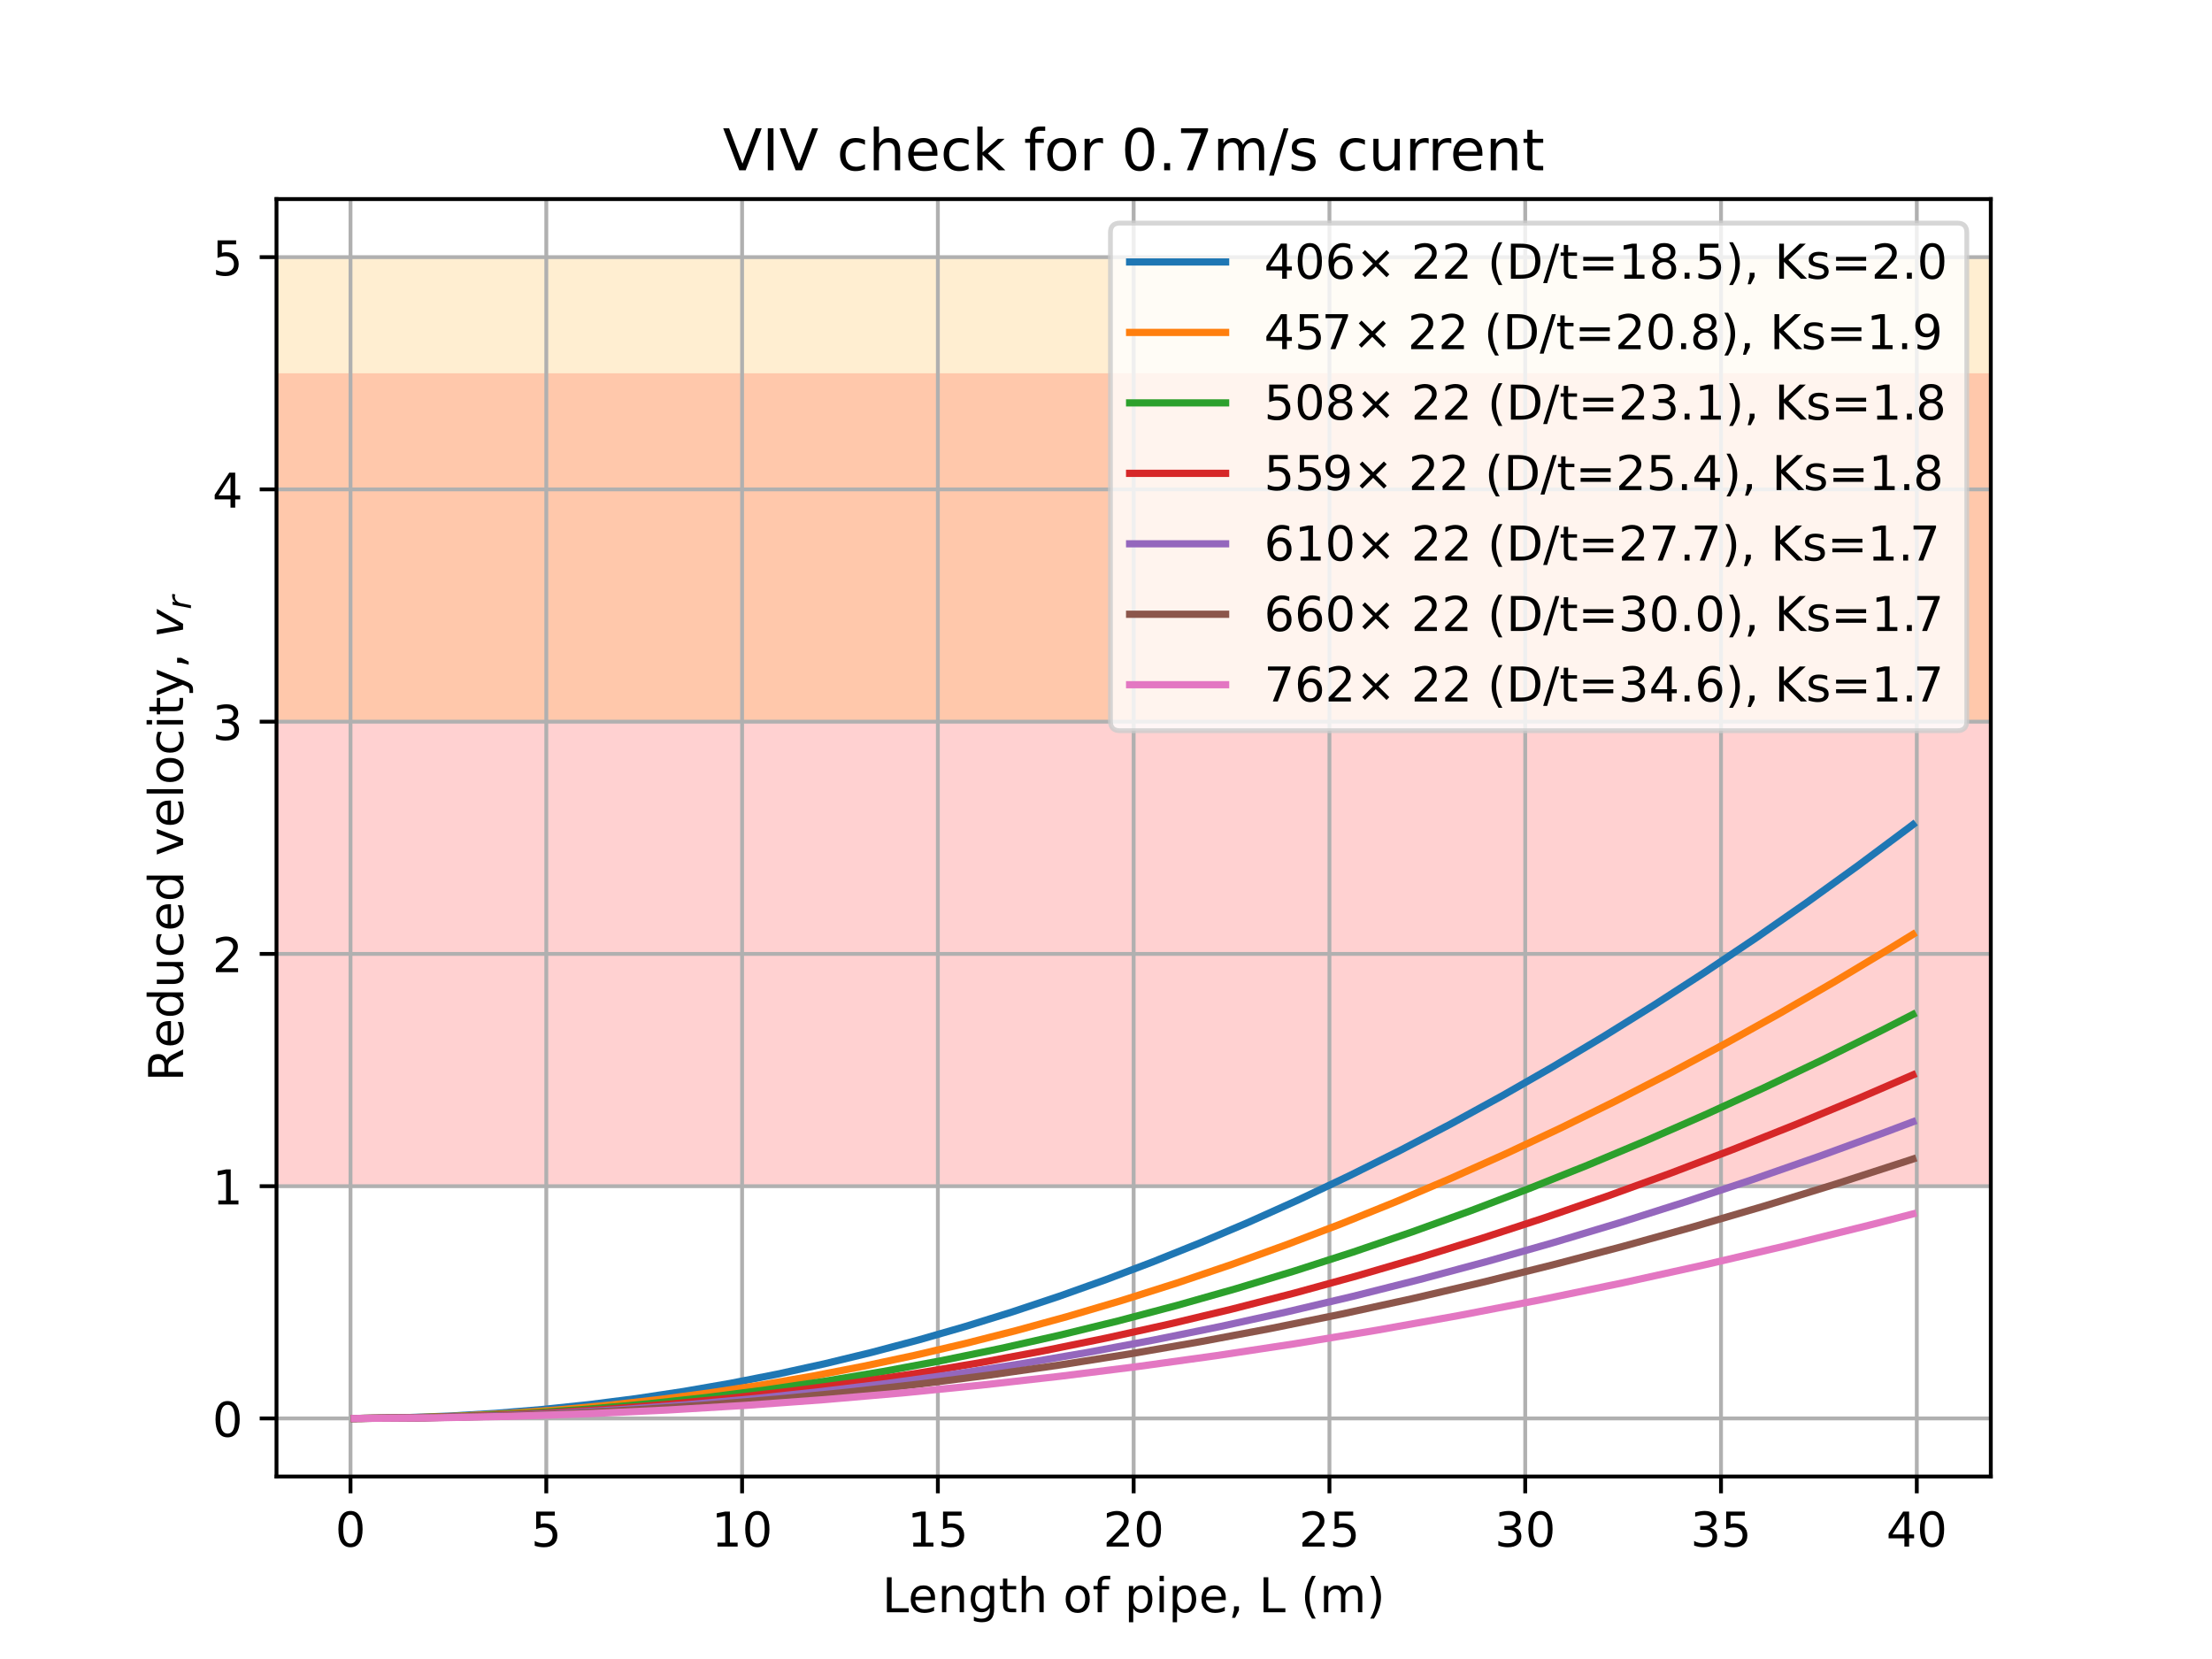<?xml version="1.0" encoding="utf-8" standalone="no"?>
<!DOCTYPE svg PUBLIC "-//W3C//DTD SVG 1.1//EN"
  "http://www.w3.org/Graphics/SVG/1.1/DTD/svg11.dtd">
<!-- Created with matplotlib (https://matplotlib.org/) -->
<svg height="345.6pt" version="1.1" viewBox="0 0 460.8 345.6" width="460.8pt" xmlns="http://www.w3.org/2000/svg" xmlns:xlink="http://www.w3.org/1999/xlink">
 <defs>
  <style type="text/css">*{stroke-linecap:butt;stroke-linejoin:round;}</style>
 </defs>
 <g id="figure_1">
  <g id="patch_1">
   <path d="M 0 345.6 
L 460.8 345.6 
L 460.8 0 
L 0 0 
z
" style="fill:#ffffff;"/>
  </g>
  <g id="axes_1">
   <g id="patch_2">
    <path d="M 57.6 307.584 
L 414.72 307.584 
L 414.72 41.472 
L 57.6 41.472 
z
" style="fill:#ffffff;"/>
   </g>
   <g id="patch_3">
    <path clip-path="url(#p32eea11f36)" d="M 57.6 247.104 
L 57.6 77.76 
L 414.72 77.76 
L 414.72 247.104 
z
" style="fill:#ff0000;opacity:0.18;"/>
   </g>
   <g id="patch_4">
    <path clip-path="url(#p32eea11f36)" d="M 57.6 150.336 
L 57.6 53.568 
L 414.72 53.568 
L 414.72 150.336 
z
" style="fill:#ffa500;opacity:0.18;"/>
   </g>
   <g id="matplotlib.axis_1">
    <g id="xtick_1">
     <g id="line2d_1">
      <path clip-path="url(#p32eea11f36)" d="M 73.017 307.584 
L 73.017 41.472 
" style="fill:none;stroke:#b0b0b0;stroke-linecap:square;stroke-width:0.8;"/>
     </g>
     <g id="line2d_2">
      <defs>
       <path d="M 0 0 
L 0 3.5 
" id="m2bde7d9ec5" style="stroke:#000000;stroke-width:0.8;"/>
      </defs>
      <g>
       <use style="stroke:#000000;stroke-width:0.8;" x="73.017" xlink:href="#m2bde7d9ec5" y="307.584"/>
      </g>
     </g>
     <g id="text_1">
      <!-- 0 -->
      <g transform="translate(69.836 322.182)scale(0.1 -0.1)">
       <defs>
        <path d="M 31.781 66.406 
Q 24.172 66.406 20.328 58.906 
Q 16.5 51.422 16.5 36.375 
Q 16.5 21.391 20.328 13.891 
Q 24.172 6.391 31.781 6.391 
Q 39.453 6.391 43.281 13.891 
Q 47.125 21.391 47.125 36.375 
Q 47.125 51.422 43.281 58.906 
Q 39.453 66.406 31.781 66.406 
z
M 31.781 74.219 
Q 44.047 74.219 50.516 64.516 
Q 56.984 54.828 56.984 36.375 
Q 56.984 17.969 50.516 8.266 
Q 44.047 -1.422 31.781 -1.422 
Q 19.531 -1.422 13.062 8.266 
Q 6.594 17.969 6.594 36.375 
Q 6.594 54.828 13.062 64.516 
Q 19.531 74.219 31.781 74.219 
z
" id="DejaVuSans-48"/>
       </defs>
       <use xlink:href="#DejaVuSans-48"/>
      </g>
     </g>
    </g>
    <g id="xtick_2">
     <g id="line2d_3">
      <path clip-path="url(#p32eea11f36)" d="M 113.803 307.584 
L 113.803 41.472 
" style="fill:none;stroke:#b0b0b0;stroke-linecap:square;stroke-width:0.8;"/>
     </g>
     <g id="line2d_4">
      <g>
       <use style="stroke:#000000;stroke-width:0.8;" x="113.803" xlink:href="#m2bde7d9ec5" y="307.584"/>
      </g>
     </g>
     <g id="text_2">
      <!-- 5 -->
      <g transform="translate(110.622 322.182)scale(0.1 -0.1)">
       <defs>
        <path d="M 10.797 72.906 
L 49.516 72.906 
L 49.516 64.594 
L 19.828 64.594 
L 19.828 46.734 
Q 21.969 47.469 24.109 47.828 
Q 26.266 48.188 28.422 48.188 
Q 40.625 48.188 47.75 41.5 
Q 54.891 34.812 54.891 23.391 
Q 54.891 11.625 47.562 5.094 
Q 40.234 -1.422 26.906 -1.422 
Q 22.312 -1.422 17.547 -0.641 
Q 12.797 0.141 7.719 1.703 
L 7.719 11.625 
Q 12.109 9.234 16.797 8.062 
Q 21.484 6.891 26.703 6.891 
Q 35.156 6.891 40.078 11.328 
Q 45.016 15.766 45.016 23.391 
Q 45.016 31 40.078 35.438 
Q 35.156 39.891 26.703 39.891 
Q 22.75 39.891 18.812 39.016 
Q 14.891 38.141 10.797 36.281 
z
" id="DejaVuSans-53"/>
       </defs>
       <use xlink:href="#DejaVuSans-53"/>
      </g>
     </g>
    </g>
    <g id="xtick_3">
     <g id="line2d_5">
      <path clip-path="url(#p32eea11f36)" d="M 154.589 307.584 
L 154.589 41.472 
" style="fill:none;stroke:#b0b0b0;stroke-linecap:square;stroke-width:0.8;"/>
     </g>
     <g id="line2d_6">
      <g>
       <use style="stroke:#000000;stroke-width:0.8;" x="154.589" xlink:href="#m2bde7d9ec5" y="307.584"/>
      </g>
     </g>
     <g id="text_3">
      <!-- 10 -->
      <g transform="translate(148.226 322.182)scale(0.1 -0.1)">
       <defs>
        <path d="M 12.406 8.297 
L 28.516 8.297 
L 28.516 63.922 
L 10.984 60.406 
L 10.984 69.391 
L 28.422 72.906 
L 38.281 72.906 
L 38.281 8.297 
L 54.391 8.297 
L 54.391 0 
L 12.406 0 
z
" id="DejaVuSans-49"/>
       </defs>
       <use xlink:href="#DejaVuSans-49"/>
       <use x="63.623" xlink:href="#DejaVuSans-48"/>
      </g>
     </g>
    </g>
    <g id="xtick_4">
     <g id="line2d_7">
      <path clip-path="url(#p32eea11f36)" d="M 195.374 307.584 
L 195.374 41.472 
" style="fill:none;stroke:#b0b0b0;stroke-linecap:square;stroke-width:0.8;"/>
     </g>
     <g id="line2d_8">
      <g>
       <use style="stroke:#000000;stroke-width:0.8;" x="195.374" xlink:href="#m2bde7d9ec5" y="307.584"/>
      </g>
     </g>
     <g id="text_4">
      <!-- 15 -->
      <g transform="translate(189.012 322.182)scale(0.1 -0.1)">
       <use xlink:href="#DejaVuSans-49"/>
       <use x="63.623" xlink:href="#DejaVuSans-53"/>
      </g>
     </g>
    </g>
    <g id="xtick_5">
     <g id="line2d_9">
      <path clip-path="url(#p32eea11f36)" d="M 236.16 307.584 
L 236.16 41.472 
" style="fill:none;stroke:#b0b0b0;stroke-linecap:square;stroke-width:0.8;"/>
     </g>
     <g id="line2d_10">
      <g>
       <use style="stroke:#000000;stroke-width:0.8;" x="236.16" xlink:href="#m2bde7d9ec5" y="307.584"/>
      </g>
     </g>
     <g id="text_5">
      <!-- 20 -->
      <g transform="translate(229.798 322.182)scale(0.1 -0.1)">
       <defs>
        <path d="M 19.188 8.297 
L 53.609 8.297 
L 53.609 0 
L 7.328 0 
L 7.328 8.297 
Q 12.938 14.109 22.625 23.891 
Q 32.328 33.688 34.812 36.531 
Q 39.547 41.844 41.422 45.531 
Q 43.312 49.219 43.312 52.781 
Q 43.312 58.594 39.234 62.25 
Q 35.156 65.922 28.609 65.922 
Q 23.969 65.922 18.812 64.312 
Q 13.672 62.703 7.812 59.422 
L 7.812 69.391 
Q 13.766 71.781 18.938 73 
Q 24.125 74.219 28.422 74.219 
Q 39.75 74.219 46.484 68.547 
Q 53.219 62.891 53.219 53.422 
Q 53.219 48.922 51.531 44.891 
Q 49.859 40.875 45.406 35.406 
Q 44.188 33.984 37.641 27.219 
Q 31.109 20.453 19.188 8.297 
z
" id="DejaVuSans-50"/>
       </defs>
       <use xlink:href="#DejaVuSans-50"/>
       <use x="63.623" xlink:href="#DejaVuSans-48"/>
      </g>
     </g>
    </g>
    <g id="xtick_6">
     <g id="line2d_11">
      <path clip-path="url(#p32eea11f36)" d="M 276.946 307.584 
L 276.946 41.472 
" style="fill:none;stroke:#b0b0b0;stroke-linecap:square;stroke-width:0.8;"/>
     </g>
     <g id="line2d_12">
      <g>
       <use style="stroke:#000000;stroke-width:0.8;" x="276.946" xlink:href="#m2bde7d9ec5" y="307.584"/>
      </g>
     </g>
     <g id="text_6">
      <!-- 25 -->
      <g transform="translate(270.583 322.182)scale(0.1 -0.1)">
       <use xlink:href="#DejaVuSans-50"/>
       <use x="63.623" xlink:href="#DejaVuSans-53"/>
      </g>
     </g>
    </g>
    <g id="xtick_7">
     <g id="line2d_13">
      <path clip-path="url(#p32eea11f36)" d="M 317.731 307.584 
L 317.731 41.472 
" style="fill:none;stroke:#b0b0b0;stroke-linecap:square;stroke-width:0.8;"/>
     </g>
     <g id="line2d_14">
      <g>
       <use style="stroke:#000000;stroke-width:0.8;" x="317.731" xlink:href="#m2bde7d9ec5" y="307.584"/>
      </g>
     </g>
     <g id="text_7">
      <!-- 30 -->
      <g transform="translate(311.369 322.182)scale(0.1 -0.1)">
       <defs>
        <path d="M 40.578 39.312 
Q 47.656 37.797 51.625 33 
Q 55.609 28.219 55.609 21.188 
Q 55.609 10.406 48.188 4.484 
Q 40.766 -1.422 27.094 -1.422 
Q 22.516 -1.422 17.656 -0.516 
Q 12.797 0.391 7.625 2.203 
L 7.625 11.719 
Q 11.719 9.328 16.594 8.109 
Q 21.484 6.891 26.812 6.891 
Q 36.078 6.891 40.938 10.547 
Q 45.797 14.203 45.797 21.188 
Q 45.797 27.641 41.281 31.266 
Q 36.766 34.906 28.719 34.906 
L 20.219 34.906 
L 20.219 43.016 
L 29.109 43.016 
Q 36.375 43.016 40.234 45.922 
Q 44.094 48.828 44.094 54.297 
Q 44.094 59.906 40.109 62.906 
Q 36.141 65.922 28.719 65.922 
Q 24.656 65.922 20.016 65.031 
Q 15.375 64.156 9.812 62.312 
L 9.812 71.094 
Q 15.438 72.656 20.344 73.438 
Q 25.25 74.219 29.594 74.219 
Q 40.828 74.219 47.359 69.109 
Q 53.906 64.016 53.906 55.328 
Q 53.906 49.266 50.438 45.094 
Q 46.969 40.922 40.578 39.312 
z
" id="DejaVuSans-51"/>
       </defs>
       <use xlink:href="#DejaVuSans-51"/>
       <use x="63.623" xlink:href="#DejaVuSans-48"/>
      </g>
     </g>
    </g>
    <g id="xtick_8">
     <g id="line2d_15">
      <path clip-path="url(#p32eea11f36)" d="M 358.517 307.584 
L 358.517 41.472 
" style="fill:none;stroke:#b0b0b0;stroke-linecap:square;stroke-width:0.8;"/>
     </g>
     <g id="line2d_16">
      <g>
       <use style="stroke:#000000;stroke-width:0.8;" x="358.517" xlink:href="#m2bde7d9ec5" y="307.584"/>
      </g>
     </g>
     <g id="text_8">
      <!-- 35 -->
      <g transform="translate(352.155 322.182)scale(0.1 -0.1)">
       <use xlink:href="#DejaVuSans-51"/>
       <use x="63.623" xlink:href="#DejaVuSans-53"/>
      </g>
     </g>
    </g>
    <g id="xtick_9">
     <g id="line2d_17">
      <path clip-path="url(#p32eea11f36)" d="M 399.303 307.584 
L 399.303 41.472 
" style="fill:none;stroke:#b0b0b0;stroke-linecap:square;stroke-width:0.8;"/>
     </g>
     <g id="line2d_18">
      <g>
       <use style="stroke:#000000;stroke-width:0.8;" x="399.303" xlink:href="#m2bde7d9ec5" y="307.584"/>
      </g>
     </g>
     <g id="text_9">
      <!-- 40 -->
      <g transform="translate(392.94 322.182)scale(0.1 -0.1)">
       <defs>
        <path d="M 37.797 64.312 
L 12.891 25.391 
L 37.797 25.391 
z
M 35.203 72.906 
L 47.609 72.906 
L 47.609 25.391 
L 58.016 25.391 
L 58.016 17.188 
L 47.609 17.188 
L 47.609 0 
L 37.797 0 
L 37.797 17.188 
L 4.891 17.188 
L 4.891 26.703 
z
" id="DejaVuSans-52"/>
       </defs>
       <use xlink:href="#DejaVuSans-52"/>
       <use x="63.623" xlink:href="#DejaVuSans-48"/>
      </g>
     </g>
    </g>
    <g id="text_10">
     <!-- Length of pipe, L (m) -->
     <g transform="translate(183.776 335.861)scale(0.1 -0.1)">
      <defs>
       <path d="M 9.812 72.906 
L 19.672 72.906 
L 19.672 8.297 
L 55.172 8.297 
L 55.172 0 
L 9.812 0 
z
" id="DejaVuSans-76"/>
       <path d="M 56.203 29.594 
L 56.203 25.203 
L 14.891 25.203 
Q 15.484 15.922 20.484 11.062 
Q 25.484 6.203 34.422 6.203 
Q 39.594 6.203 44.453 7.469 
Q 49.312 8.734 54.109 11.281 
L 54.109 2.781 
Q 49.266 0.734 44.188 -0.344 
Q 39.109 -1.422 33.891 -1.422 
Q 20.797 -1.422 13.156 6.188 
Q 5.516 13.812 5.516 26.812 
Q 5.516 40.234 12.766 48.109 
Q 20.016 56 32.328 56 
Q 43.359 56 49.781 48.891 
Q 56.203 41.797 56.203 29.594 
z
M 47.219 32.234 
Q 47.125 39.594 43.094 43.984 
Q 39.062 48.391 32.422 48.391 
Q 24.906 48.391 20.391 44.141 
Q 15.875 39.891 15.188 32.172 
z
" id="DejaVuSans-101"/>
       <path d="M 54.891 33.016 
L 54.891 0 
L 45.906 0 
L 45.906 32.719 
Q 45.906 40.484 42.875 44.328 
Q 39.844 48.188 33.797 48.188 
Q 26.516 48.188 22.312 43.547 
Q 18.109 38.922 18.109 30.906 
L 18.109 0 
L 9.078 0 
L 9.078 54.688 
L 18.109 54.688 
L 18.109 46.188 
Q 21.344 51.125 25.703 53.562 
Q 30.078 56 35.797 56 
Q 45.219 56 50.047 50.172 
Q 54.891 44.344 54.891 33.016 
z
" id="DejaVuSans-110"/>
       <path d="M 45.406 27.984 
Q 45.406 37.75 41.375 43.109 
Q 37.359 48.484 30.078 48.484 
Q 22.859 48.484 18.828 43.109 
Q 14.797 37.75 14.797 27.984 
Q 14.797 18.266 18.828 12.891 
Q 22.859 7.516 30.078 7.516 
Q 37.359 7.516 41.375 12.891 
Q 45.406 18.266 45.406 27.984 
z
M 54.391 6.781 
Q 54.391 -7.172 48.188 -13.984 
Q 42 -20.797 29.203 -20.797 
Q 24.469 -20.797 20.266 -20.094 
Q 16.062 -19.391 12.109 -17.922 
L 12.109 -9.188 
Q 16.062 -11.328 19.922 -12.344 
Q 23.781 -13.375 27.781 -13.375 
Q 36.625 -13.375 41.016 -8.766 
Q 45.406 -4.156 45.406 5.172 
L 45.406 9.625 
Q 42.625 4.781 38.281 2.391 
Q 33.938 0 27.875 0 
Q 17.828 0 11.672 7.656 
Q 5.516 15.328 5.516 27.984 
Q 5.516 40.672 11.672 48.328 
Q 17.828 56 27.875 56 
Q 33.938 56 38.281 53.609 
Q 42.625 51.219 45.406 46.391 
L 45.406 54.688 
L 54.391 54.688 
z
" id="DejaVuSans-103"/>
       <path d="M 18.312 70.219 
L 18.312 54.688 
L 36.812 54.688 
L 36.812 47.703 
L 18.312 47.703 
L 18.312 18.016 
Q 18.312 11.328 20.141 9.422 
Q 21.969 7.516 27.594 7.516 
L 36.812 7.516 
L 36.812 0 
L 27.594 0 
Q 17.188 0 13.234 3.875 
Q 9.281 7.766 9.281 18.016 
L 9.281 47.703 
L 2.688 47.703 
L 2.688 54.688 
L 9.281 54.688 
L 9.281 70.219 
z
" id="DejaVuSans-116"/>
       <path d="M 54.891 33.016 
L 54.891 0 
L 45.906 0 
L 45.906 32.719 
Q 45.906 40.484 42.875 44.328 
Q 39.844 48.188 33.797 48.188 
Q 26.516 48.188 22.312 43.547 
Q 18.109 38.922 18.109 30.906 
L 18.109 0 
L 9.078 0 
L 9.078 75.984 
L 18.109 75.984 
L 18.109 46.188 
Q 21.344 51.125 25.703 53.562 
Q 30.078 56 35.797 56 
Q 45.219 56 50.047 50.172 
Q 54.891 44.344 54.891 33.016 
z
" id="DejaVuSans-104"/>
       <path id="DejaVuSans-32"/>
       <path d="M 30.609 48.391 
Q 23.391 48.391 19.188 42.75 
Q 14.984 37.109 14.984 27.297 
Q 14.984 17.484 19.156 11.844 
Q 23.344 6.203 30.609 6.203 
Q 37.797 6.203 41.984 11.859 
Q 46.188 17.531 46.188 27.297 
Q 46.188 37.016 41.984 42.703 
Q 37.797 48.391 30.609 48.391 
z
M 30.609 56 
Q 42.328 56 49.016 48.375 
Q 55.719 40.766 55.719 27.297 
Q 55.719 13.875 49.016 6.219 
Q 42.328 -1.422 30.609 -1.422 
Q 18.844 -1.422 12.172 6.219 
Q 5.516 13.875 5.516 27.297 
Q 5.516 40.766 12.172 48.375 
Q 18.844 56 30.609 56 
z
" id="DejaVuSans-111"/>
       <path d="M 37.109 75.984 
L 37.109 68.5 
L 28.516 68.5 
Q 23.688 68.5 21.797 66.547 
Q 19.922 64.594 19.922 59.516 
L 19.922 54.688 
L 34.719 54.688 
L 34.719 47.703 
L 19.922 47.703 
L 19.922 0 
L 10.891 0 
L 10.891 47.703 
L 2.297 47.703 
L 2.297 54.688 
L 10.891 54.688 
L 10.891 58.5 
Q 10.891 67.625 15.141 71.797 
Q 19.391 75.984 28.609 75.984 
z
" id="DejaVuSans-102"/>
       <path d="M 18.109 8.203 
L 18.109 -20.797 
L 9.078 -20.797 
L 9.078 54.688 
L 18.109 54.688 
L 18.109 46.391 
Q 20.953 51.266 25.266 53.625 
Q 29.594 56 35.594 56 
Q 45.562 56 51.781 48.094 
Q 58.016 40.188 58.016 27.297 
Q 58.016 14.406 51.781 6.484 
Q 45.562 -1.422 35.594 -1.422 
Q 29.594 -1.422 25.266 0.953 
Q 20.953 3.328 18.109 8.203 
z
M 48.688 27.297 
Q 48.688 37.203 44.609 42.844 
Q 40.531 48.484 33.406 48.484 
Q 26.266 48.484 22.188 42.844 
Q 18.109 37.203 18.109 27.297 
Q 18.109 17.391 22.188 11.75 
Q 26.266 6.109 33.406 6.109 
Q 40.531 6.109 44.609 11.75 
Q 48.688 17.391 48.688 27.297 
z
" id="DejaVuSans-112"/>
       <path d="M 9.422 54.688 
L 18.406 54.688 
L 18.406 0 
L 9.422 0 
z
M 9.422 75.984 
L 18.406 75.984 
L 18.406 64.594 
L 9.422 64.594 
z
" id="DejaVuSans-105"/>
       <path d="M 11.719 12.406 
L 22.016 12.406 
L 22.016 4 
L 14.016 -11.625 
L 7.719 -11.625 
L 11.719 4 
z
" id="DejaVuSans-44"/>
       <path d="M 31 75.875 
Q 24.469 64.656 21.281 53.656 
Q 18.109 42.672 18.109 31.391 
Q 18.109 20.125 21.312 9.062 
Q 24.516 -2 31 -13.188 
L 23.188 -13.188 
Q 15.875 -1.703 12.234 9.375 
Q 8.594 20.453 8.594 31.391 
Q 8.594 42.281 12.203 53.312 
Q 15.828 64.359 23.188 75.875 
z
" id="DejaVuSans-40"/>
       <path d="M 52 44.188 
Q 55.375 50.25 60.062 53.125 
Q 64.75 56 71.094 56 
Q 79.641 56 84.281 50.016 
Q 88.922 44.047 88.922 33.016 
L 88.922 0 
L 79.891 0 
L 79.891 32.719 
Q 79.891 40.578 77.094 44.375 
Q 74.312 48.188 68.609 48.188 
Q 61.625 48.188 57.562 43.547 
Q 53.516 38.922 53.516 30.906 
L 53.516 0 
L 44.484 0 
L 44.484 32.719 
Q 44.484 40.625 41.703 44.406 
Q 38.922 48.188 33.109 48.188 
Q 26.219 48.188 22.156 43.531 
Q 18.109 38.875 18.109 30.906 
L 18.109 0 
L 9.078 0 
L 9.078 54.688 
L 18.109 54.688 
L 18.109 46.188 
Q 21.188 51.219 25.484 53.609 
Q 29.781 56 35.688 56 
Q 41.656 56 45.828 52.969 
Q 50 49.953 52 44.188 
z
" id="DejaVuSans-109"/>
       <path d="M 8.016 75.875 
L 15.828 75.875 
Q 23.141 64.359 26.781 53.312 
Q 30.422 42.281 30.422 31.391 
Q 30.422 20.453 26.781 9.375 
Q 23.141 -1.703 15.828 -13.188 
L 8.016 -13.188 
Q 14.5 -2 17.703 9.062 
Q 20.906 20.125 20.906 31.391 
Q 20.906 42.672 17.703 53.656 
Q 14.5 64.656 8.016 75.875 
z
" id="DejaVuSans-41"/>
      </defs>
      <use xlink:href="#DejaVuSans-76"/>
      <use x="53.963" xlink:href="#DejaVuSans-101"/>
      <use x="115.486" xlink:href="#DejaVuSans-110"/>
      <use x="178.865" xlink:href="#DejaVuSans-103"/>
      <use x="242.342" xlink:href="#DejaVuSans-116"/>
      <use x="281.551" xlink:href="#DejaVuSans-104"/>
      <use x="344.93" xlink:href="#DejaVuSans-32"/>
      <use x="376.717" xlink:href="#DejaVuSans-111"/>
      <use x="437.898" xlink:href="#DejaVuSans-102"/>
      <use x="473.104" xlink:href="#DejaVuSans-32"/>
      <use x="504.891" xlink:href="#DejaVuSans-112"/>
      <use x="568.367" xlink:href="#DejaVuSans-105"/>
      <use x="596.15" xlink:href="#DejaVuSans-112"/>
      <use x="659.627" xlink:href="#DejaVuSans-101"/>
      <use x="721.15" xlink:href="#DejaVuSans-44"/>
      <use x="752.938" xlink:href="#DejaVuSans-32"/>
      <use x="784.725" xlink:href="#DejaVuSans-76"/>
      <use x="840.438" xlink:href="#DejaVuSans-32"/>
      <use x="872.225" xlink:href="#DejaVuSans-40"/>
      <use x="911.238" xlink:href="#DejaVuSans-109"/>
      <use x="1008.65" xlink:href="#DejaVuSans-41"/>
     </g>
    </g>
   </g>
   <g id="matplotlib.axis_2">
    <g id="ytick_1">
     <g id="line2d_19">
      <path clip-path="url(#p32eea11f36)" d="M 57.6 295.488 
L 414.72 295.488 
" style="fill:none;stroke:#b0b0b0;stroke-linecap:square;stroke-width:0.8;"/>
     </g>
     <g id="line2d_20">
      <defs>
       <path d="M 0 0 
L -3.5 0 
" id="m843ac25b64" style="stroke:#000000;stroke-width:0.8;"/>
      </defs>
      <g>
       <use style="stroke:#000000;stroke-width:0.8;" x="57.6" xlink:href="#m843ac25b64" y="295.488"/>
      </g>
     </g>
     <g id="text_11">
      <!-- 0 -->
      <g transform="translate(44.237 299.287)scale(0.1 -0.1)">
       <use xlink:href="#DejaVuSans-48"/>
      </g>
     </g>
    </g>
    <g id="ytick_2">
     <g id="line2d_21">
      <path clip-path="url(#p32eea11f36)" d="M 57.6 247.104 
L 414.72 247.104 
" style="fill:none;stroke:#b0b0b0;stroke-linecap:square;stroke-width:0.8;"/>
     </g>
     <g id="line2d_22">
      <g>
       <use style="stroke:#000000;stroke-width:0.8;" x="57.6" xlink:href="#m843ac25b64" y="247.104"/>
      </g>
     </g>
     <g id="text_12">
      <!-- 1 -->
      <g transform="translate(44.237 250.903)scale(0.1 -0.1)">
       <use xlink:href="#DejaVuSans-49"/>
      </g>
     </g>
    </g>
    <g id="ytick_3">
     <g id="line2d_23">
      <path clip-path="url(#p32eea11f36)" d="M 57.6 198.72 
L 414.72 198.72 
" style="fill:none;stroke:#b0b0b0;stroke-linecap:square;stroke-width:0.8;"/>
     </g>
     <g id="line2d_24">
      <g>
       <use style="stroke:#000000;stroke-width:0.8;" x="57.6" xlink:href="#m843ac25b64" y="198.72"/>
      </g>
     </g>
     <g id="text_13">
      <!-- 2 -->
      <g transform="translate(44.237 202.519)scale(0.1 -0.1)">
       <use xlink:href="#DejaVuSans-50"/>
      </g>
     </g>
    </g>
    <g id="ytick_4">
     <g id="line2d_25">
      <path clip-path="url(#p32eea11f36)" d="M 57.6 150.336 
L 414.72 150.336 
" style="fill:none;stroke:#b0b0b0;stroke-linecap:square;stroke-width:0.8;"/>
     </g>
     <g id="line2d_26">
      <g>
       <use style="stroke:#000000;stroke-width:0.8;" x="57.6" xlink:href="#m843ac25b64" y="150.336"/>
      </g>
     </g>
     <g id="text_14">
      <!-- 3 -->
      <g transform="translate(44.237 154.135)scale(0.1 -0.1)">
       <use xlink:href="#DejaVuSans-51"/>
      </g>
     </g>
    </g>
    <g id="ytick_5">
     <g id="line2d_27">
      <path clip-path="url(#p32eea11f36)" d="M 57.6 101.952 
L 414.72 101.952 
" style="fill:none;stroke:#b0b0b0;stroke-linecap:square;stroke-width:0.8;"/>
     </g>
     <g id="line2d_28">
      <g>
       <use style="stroke:#000000;stroke-width:0.8;" x="57.6" xlink:href="#m843ac25b64" y="101.952"/>
      </g>
     </g>
     <g id="text_15">
      <!-- 4 -->
      <g transform="translate(44.237 105.751)scale(0.1 -0.1)">
       <use xlink:href="#DejaVuSans-52"/>
      </g>
     </g>
    </g>
    <g id="ytick_6">
     <g id="line2d_29">
      <path clip-path="url(#p32eea11f36)" d="M 57.6 53.568 
L 414.72 53.568 
" style="fill:none;stroke:#b0b0b0;stroke-linecap:square;stroke-width:0.8;"/>
     </g>
     <g id="line2d_30">
      <g>
       <use style="stroke:#000000;stroke-width:0.8;" x="57.6" xlink:href="#m843ac25b64" y="53.568"/>
      </g>
     </g>
     <g id="text_16">
      <!-- 5 -->
      <g transform="translate(44.237 57.367)scale(0.1 -0.1)">
       <use xlink:href="#DejaVuSans-53"/>
      </g>
     </g>
    </g>
    <g id="text_17">
     <!-- Reduced velocity, $v_r$ -->
     <g transform="translate(38.138 225.278)rotate(-90)scale(0.1 -0.1)">
      <defs>
       <path d="M 44.391 34.188 
Q 47.562 33.109 50.562 29.594 
Q 53.562 26.078 56.594 19.922 
L 66.609 0 
L 56 0 
L 46.688 18.703 
Q 43.062 26.031 39.672 28.422 
Q 36.281 30.812 30.422 30.812 
L 19.672 30.812 
L 19.672 0 
L 9.812 0 
L 9.812 72.906 
L 32.078 72.906 
Q 44.578 72.906 50.734 67.672 
Q 56.891 62.453 56.891 51.906 
Q 56.891 45.016 53.688 40.469 
Q 50.484 35.938 44.391 34.188 
z
M 19.672 64.797 
L 19.672 38.922 
L 32.078 38.922 
Q 39.203 38.922 42.844 42.219 
Q 46.484 45.516 46.484 51.906 
Q 46.484 58.297 42.844 61.547 
Q 39.203 64.797 32.078 64.797 
z
" id="DejaVuSans-82"/>
       <path d="M 45.406 46.391 
L 45.406 75.984 
L 54.391 75.984 
L 54.391 0 
L 45.406 0 
L 45.406 8.203 
Q 42.578 3.328 38.25 0.953 
Q 33.938 -1.422 27.875 -1.422 
Q 17.969 -1.422 11.734 6.484 
Q 5.516 14.406 5.516 27.297 
Q 5.516 40.188 11.734 48.094 
Q 17.969 56 27.875 56 
Q 33.938 56 38.25 53.625 
Q 42.578 51.266 45.406 46.391 
z
M 14.797 27.297 
Q 14.797 17.391 18.875 11.75 
Q 22.953 6.109 30.078 6.109 
Q 37.203 6.109 41.297 11.75 
Q 45.406 17.391 45.406 27.297 
Q 45.406 37.203 41.297 42.844 
Q 37.203 48.484 30.078 48.484 
Q 22.953 48.484 18.875 42.844 
Q 14.797 37.203 14.797 27.297 
z
" id="DejaVuSans-100"/>
       <path d="M 8.5 21.578 
L 8.5 54.688 
L 17.484 54.688 
L 17.484 21.922 
Q 17.484 14.156 20.5 10.266 
Q 23.531 6.391 29.594 6.391 
Q 36.859 6.391 41.078 11.031 
Q 45.312 15.672 45.312 23.688 
L 45.312 54.688 
L 54.297 54.688 
L 54.297 0 
L 45.312 0 
L 45.312 8.406 
Q 42.047 3.422 37.719 1 
Q 33.406 -1.422 27.688 -1.422 
Q 18.266 -1.422 13.375 4.438 
Q 8.5 10.297 8.5 21.578 
z
M 31.109 56 
z
" id="DejaVuSans-117"/>
       <path d="M 48.781 52.594 
L 48.781 44.188 
Q 44.969 46.297 41.141 47.344 
Q 37.312 48.391 33.406 48.391 
Q 24.656 48.391 19.812 42.844 
Q 14.984 37.312 14.984 27.297 
Q 14.984 17.281 19.812 11.734 
Q 24.656 6.203 33.406 6.203 
Q 37.312 6.203 41.141 7.25 
Q 44.969 8.297 48.781 10.406 
L 48.781 2.094 
Q 45.016 0.344 40.984 -0.531 
Q 36.969 -1.422 32.422 -1.422 
Q 20.062 -1.422 12.781 6.344 
Q 5.516 14.109 5.516 27.297 
Q 5.516 40.672 12.859 48.328 
Q 20.219 56 33.016 56 
Q 37.156 56 41.109 55.141 
Q 45.062 54.297 48.781 52.594 
z
" id="DejaVuSans-99"/>
       <path d="M 2.984 54.688 
L 12.5 54.688 
L 29.594 8.797 
L 46.688 54.688 
L 56.203 54.688 
L 35.688 0 
L 23.484 0 
z
" id="DejaVuSans-118"/>
       <path d="M 9.422 75.984 
L 18.406 75.984 
L 18.406 0 
L 9.422 0 
z
" id="DejaVuSans-108"/>
       <path d="M 32.172 -5.078 
Q 28.375 -14.844 24.75 -17.812 
Q 21.141 -20.797 15.094 -20.797 
L 7.906 -20.797 
L 7.906 -13.281 
L 13.188 -13.281 
Q 16.891 -13.281 18.938 -11.516 
Q 21 -9.766 23.484 -3.219 
L 25.094 0.875 
L 2.984 54.688 
L 12.5 54.688 
L 29.594 11.922 
L 46.688 54.688 
L 56.203 54.688 
z
" id="DejaVuSans-121"/>
       <path d="M 7.172 54.688 
L 16.703 54.688 
L 24.703 8.203 
L 50.875 54.688 
L 60.406 54.688 
L 29.297 0 
L 17.188 0 
z
" id="DejaVuSans-Oblique-118"/>
       <path d="M 44.578 46.391 
Q 43.219 47.125 41.453 47.516 
Q 39.703 47.906 37.703 47.906 
Q 30.516 47.906 25.141 42.453 
Q 19.781 37.016 18.016 27.875 
L 12.5 0 
L 3.516 0 
L 14.203 54.688 
L 23.188 54.688 
L 21.484 46.188 
Q 25.047 50.922 30 53.453 
Q 34.969 56 40.578 56 
Q 42.047 56 43.453 55.828 
Q 44.875 55.672 46.297 55.281 
z
" id="DejaVuSans-Oblique-114"/>
      </defs>
      <use transform="translate(0 0.016)" xlink:href="#DejaVuSans-82"/>
      <use transform="translate(69.482 0.016)" xlink:href="#DejaVuSans-101"/>
      <use transform="translate(131.006 0.016)" xlink:href="#DejaVuSans-100"/>
      <use transform="translate(194.482 0.016)" xlink:href="#DejaVuSans-117"/>
      <use transform="translate(257.861 0.016)" xlink:href="#DejaVuSans-99"/>
      <use transform="translate(312.842 0.016)" xlink:href="#DejaVuSans-101"/>
      <use transform="translate(374.365 0.016)" xlink:href="#DejaVuSans-100"/>
      <use transform="translate(437.842 0.016)" xlink:href="#DejaVuSans-32"/>
      <use transform="translate(469.629 0.016)" xlink:href="#DejaVuSans-118"/>
      <use transform="translate(528.809 0.016)" xlink:href="#DejaVuSans-101"/>
      <use transform="translate(590.332 0.016)" xlink:href="#DejaVuSans-108"/>
      <use transform="translate(618.115 0.016)" xlink:href="#DejaVuSans-111"/>
      <use transform="translate(679.297 0.016)" xlink:href="#DejaVuSans-99"/>
      <use transform="translate(734.277 0.016)" xlink:href="#DejaVuSans-105"/>
      <use transform="translate(762.061 0.016)" xlink:href="#DejaVuSans-116"/>
      <use transform="translate(801.27 0.016)" xlink:href="#DejaVuSans-121"/>
      <use transform="translate(860.449 0.016)" xlink:href="#DejaVuSans-44"/>
      <use transform="translate(892.236 0.016)" xlink:href="#DejaVuSans-32"/>
      <use transform="translate(924.023 0.016)" xlink:href="#DejaVuSans-Oblique-118"/>
      <use transform="translate(983.203 -16.391)scale(0.7)" xlink:href="#DejaVuSans-Oblique-114"/>
     </g>
    </g>
   </g>
   <g id="line2d_31">
    <path clip-path="url(#p32eea11f36)" d="M 73.833 295.487 
L 83.621 295.357 
L 93.41 295.003 
L 103.198 294.425 
L 112.987 293.623 
L 122.776 292.597 
L 132.564 291.348 
L 142.353 289.875 
L 152.141 288.178 
L 161.93 286.257 
L 171.719 284.112 
L 181.507 281.744 
L 191.296 279.152 
L 201.084 276.336 
L 210.873 273.297 
L 220.661 270.033 
L 230.45 266.546 
L 240.239 262.835 
L 250.027 258.9 
L 259.816 254.742 
L 270.42 249.985 
L 281.024 244.964 
L 291.629 239.682 
L 302.233 234.136 
L 312.837 228.328 
L 323.441 222.258 
L 334.046 215.924 
L 344.65 209.328 
L 355.254 202.47 
L 365.859 195.349 
L 376.463 187.965 
L 387.067 180.319 
L 397.672 172.41 
L 398.487 171.79 
L 398.487 171.79 
" style="fill:none;stroke:#1f77b4;stroke-linecap:square;stroke-width:1.5;"/>
   </g>
   <g id="line2d_32">
    <path clip-path="url(#p32eea11f36)" d="M 73.833 295.488 
L 84.437 295.364 
L 95.041 295.027 
L 105.646 294.475 
L 116.25 293.709 
L 126.854 292.729 
L 137.458 291.535 
L 148.063 290.127 
L 158.667 288.505 
L 169.271 286.669 
L 179.876 284.618 
L 190.48 282.354 
L 201.084 279.875 
L 211.689 277.183 
L 222.293 274.276 
L 233.713 270.906 
L 245.133 267.288 
L 256.553 263.422 
L 267.973 259.307 
L 279.393 254.944 
L 290.813 250.333 
L 302.233 245.473 
L 313.653 240.365 
L 325.073 235.009 
L 336.493 229.405 
L 347.913 223.552 
L 359.333 217.451 
L 370.753 211.101 
L 382.173 204.504 
L 393.593 197.658 
L 398.487 194.648 
L 398.487 194.648 
" style="fill:none;stroke:#ff7f0e;stroke-linecap:square;stroke-width:1.5;"/>
   </g>
   <g id="line2d_33">
    <path clip-path="url(#p32eea11f36)" d="M 73.833 295.488 
L 86.068 295.353 
L 98.304 294.98 
L 110.54 294.37 
L 122.776 293.521 
L 135.011 292.435 
L 147.247 291.111 
L 159.483 289.549 
L 171.719 287.749 
L 183.954 285.711 
L 196.19 283.435 
L 208.426 280.921 
L 220.661 278.17 
L 232.897 275.18 
L 245.133 271.953 
L 257.369 268.488 
L 269.604 264.785 
L 281.84 260.844 
L 294.076 256.665 
L 306.311 252.248 
L 318.547 247.594 
L 330.783 242.701 
L 343.019 237.571 
L 355.254 232.202 
L 367.49 226.596 
L 379.726 220.752 
L 391.962 214.67 
L 398.487 211.329 
L 398.487 211.329 
" style="fill:none;stroke:#2ca02c;stroke-linecap:square;stroke-width:1.5;"/>
   </g>
   <g id="line2d_34">
    <path clip-path="url(#p32eea11f36)" d="M 73.833 295.488 
L 86.884 295.358 
L 99.936 294.999 
L 112.987 294.409 
L 126.038 293.589 
L 139.09 292.539 
L 152.141 291.259 
L 165.193 289.748 
L 178.244 288.008 
L 191.296 286.037 
L 204.347 283.836 
L 217.399 281.405 
L 230.45 278.744 
L 243.501 275.852 
L 256.553 272.731 
L 269.604 269.379 
L 282.656 265.797 
L 295.707 261.985 
L 308.759 257.943 
L 321.81 253.671 
L 334.862 249.168 
L 347.913 244.436 
L 360.964 239.473 
L 374.016 234.28 
L 387.067 228.857 
L 398.487 223.923 
L 398.487 223.923 
" style="fill:none;stroke:#d62728;stroke-linecap:square;stroke-width:1.5;"/>
   </g>
   <g id="line2d_35">
    <path clip-path="url(#p32eea11f36)" d="M 73.833 295.488 
L 87.7 295.363 
L 101.567 295.013 
L 115.434 294.439 
L 129.301 293.64 
L 143.168 292.618 
L 157.036 291.37 
L 170.903 289.899 
L 184.77 288.203 
L 198.637 286.283 
L 212.504 284.139 
L 226.371 281.77 
L 240.239 279.176 
L 254.106 276.359 
L 267.973 273.317 
L 281.84 270.051 
L 295.707 266.56 
L 309.574 262.845 
L 323.441 258.906 
L 337.309 254.742 
L 351.176 250.354 
L 365.043 245.742 
L 378.91 240.905 
L 392.777 235.844 
L 398.487 233.695 
L 398.487 233.695 
" style="fill:none;stroke:#9467bd;stroke-linecap:square;stroke-width:1.5;"/>
   </g>
   <g id="line2d_36">
    <path clip-path="url(#p32eea11f36)" d="M 73.833 295.488 
L 88.516 295.366 
L 103.198 295.024 
L 117.881 294.462 
L 132.564 293.679 
L 147.247 292.677 
L 161.93 291.456 
L 176.613 290.014 
L 191.296 288.352 
L 205.979 286.47 
L 220.661 284.368 
L 235.344 282.047 
L 250.027 279.505 
L 264.71 276.743 
L 279.393 273.762 
L 294.076 270.56 
L 308.759 267.139 
L 323.441 263.498 
L 338.124 259.636 
L 352.807 255.555 
L 367.49 251.254 
L 382.173 246.733 
L 397.672 241.722 
L 398.487 241.451 
L 398.487 241.451 
" style="fill:none;stroke:#8c564b;stroke-linecap:square;stroke-width:1.5;"/>
   </g>
   <g id="line2d_37">
    <path clip-path="url(#p32eea11f36)" d="M 73.833 295.488 
L 90.147 295.37 
L 106.461 295.038 
L 122.776 294.492 
L 139.09 293.732 
L 155.404 292.758 
L 171.719 291.57 
L 188.033 290.168 
L 204.347 288.551 
L 220.661 286.721 
L 236.976 284.676 
L 253.29 282.417 
L 269.604 279.945 
L 286.734 277.118 
L 303.864 274.055 
L 320.994 270.756 
L 338.124 267.221 
L 355.254 263.45 
L 372.384 259.443 
L 389.514 255.199 
L 398.487 252.883 
L 398.487 252.883 
" style="fill:none;stroke:#e377c2;stroke-linecap:square;stroke-width:1.5;"/>
   </g>
   <g id="patch_5">
    <path d="M 57.6 307.584 
L 57.6 41.472 
" style="fill:none;stroke:#000000;stroke-linecap:square;stroke-linejoin:miter;stroke-width:0.8;"/>
   </g>
   <g id="patch_6">
    <path d="M 414.72 307.584 
L 414.72 41.472 
" style="fill:none;stroke:#000000;stroke-linecap:square;stroke-linejoin:miter;stroke-width:0.8;"/>
   </g>
   <g id="patch_7">
    <path d="M 57.6 307.584 
L 414.72 307.584 
" style="fill:none;stroke:#000000;stroke-linecap:square;stroke-linejoin:miter;stroke-width:0.8;"/>
   </g>
   <g id="patch_8">
    <path d="M 57.6 41.472 
L 414.72 41.472 
" style="fill:none;stroke:#000000;stroke-linecap:square;stroke-linejoin:miter;stroke-width:0.8;"/>
   </g>
   <g id="text_18">
    <!-- VIV check for 0.7m/s current -->
    <g transform="translate(150.562 35.472)scale(0.12 -0.12)">
     <defs>
      <path d="M 28.609 0 
L 0.781 72.906 
L 11.078 72.906 
L 34.188 11.531 
L 57.328 72.906 
L 67.578 72.906 
L 39.797 0 
z
" id="DejaVuSans-86"/>
      <path d="M 9.812 72.906 
L 19.672 72.906 
L 19.672 0 
L 9.812 0 
z
" id="DejaVuSans-73"/>
      <path d="M 9.078 75.984 
L 18.109 75.984 
L 18.109 31.109 
L 44.922 54.688 
L 56.391 54.688 
L 27.391 29.109 
L 57.625 0 
L 45.906 0 
L 18.109 26.703 
L 18.109 0 
L 9.078 0 
z
" id="DejaVuSans-107"/>
      <path d="M 41.109 46.297 
Q 39.594 47.172 37.812 47.578 
Q 36.031 48 33.891 48 
Q 26.266 48 22.188 43.047 
Q 18.109 38.094 18.109 28.812 
L 18.109 0 
L 9.078 0 
L 9.078 54.688 
L 18.109 54.688 
L 18.109 46.188 
Q 20.953 51.172 25.484 53.578 
Q 30.031 56 36.531 56 
Q 37.453 56 38.578 55.875 
Q 39.703 55.766 41.062 55.516 
z
" id="DejaVuSans-114"/>
      <path d="M 10.688 12.406 
L 21 12.406 
L 21 0 
L 10.688 0 
z
" id="DejaVuSans-46"/>
      <path d="M 8.203 72.906 
L 55.078 72.906 
L 55.078 68.703 
L 28.609 0 
L 18.312 0 
L 43.219 64.594 
L 8.203 64.594 
z
" id="DejaVuSans-55"/>
      <path d="M 25.391 72.906 
L 33.688 72.906 
L 8.297 -9.281 
L 0 -9.281 
z
" id="DejaVuSans-47"/>
      <path d="M 44.281 53.078 
L 44.281 44.578 
Q 40.484 46.531 36.375 47.5 
Q 32.281 48.484 27.875 48.484 
Q 21.188 48.484 17.844 46.438 
Q 14.5 44.391 14.5 40.281 
Q 14.5 37.156 16.891 35.375 
Q 19.281 33.594 26.516 31.984 
L 29.594 31.297 
Q 39.156 29.25 43.188 25.516 
Q 47.219 21.781 47.219 15.094 
Q 47.219 7.469 41.188 3.016 
Q 35.156 -1.422 24.609 -1.422 
Q 20.219 -1.422 15.453 -0.562 
Q 10.688 0.297 5.422 2 
L 5.422 11.281 
Q 10.406 8.688 15.234 7.391 
Q 20.062 6.109 24.812 6.109 
Q 31.156 6.109 34.562 8.281 
Q 37.984 10.453 37.984 14.406 
Q 37.984 18.062 35.516 20.016 
Q 33.062 21.969 24.703 23.781 
L 21.578 24.516 
Q 13.234 26.266 9.516 29.906 
Q 5.812 33.547 5.812 39.891 
Q 5.812 47.609 11.281 51.797 
Q 16.75 56 26.812 56 
Q 31.781 56 36.172 55.266 
Q 40.578 54.547 44.281 53.078 
z
" id="DejaVuSans-115"/>
     </defs>
     <use xlink:href="#DejaVuSans-86"/>
     <use x="68.408" xlink:href="#DejaVuSans-73"/>
     <use x="97.9" xlink:href="#DejaVuSans-86"/>
     <use x="166.309" xlink:href="#DejaVuSans-32"/>
     <use x="198.096" xlink:href="#DejaVuSans-99"/>
     <use x="253.076" xlink:href="#DejaVuSans-104"/>
     <use x="316.455" xlink:href="#DejaVuSans-101"/>
     <use x="377.979" xlink:href="#DejaVuSans-99"/>
     <use x="432.959" xlink:href="#DejaVuSans-107"/>
     <use x="490.869" xlink:href="#DejaVuSans-32"/>
     <use x="522.656" xlink:href="#DejaVuSans-102"/>
     <use x="557.861" xlink:href="#DejaVuSans-111"/>
     <use x="619.043" xlink:href="#DejaVuSans-114"/>
     <use x="660.156" xlink:href="#DejaVuSans-32"/>
     <use x="691.943" xlink:href="#DejaVuSans-48"/>
     <use x="755.566" xlink:href="#DejaVuSans-46"/>
     <use x="787.354" xlink:href="#DejaVuSans-55"/>
     <use x="850.977" xlink:href="#DejaVuSans-109"/>
     <use x="948.389" xlink:href="#DejaVuSans-47"/>
     <use x="982.08" xlink:href="#DejaVuSans-115"/>
     <use x="1034.18" xlink:href="#DejaVuSans-32"/>
     <use x="1065.967" xlink:href="#DejaVuSans-99"/>
     <use x="1120.947" xlink:href="#DejaVuSans-117"/>
     <use x="1184.326" xlink:href="#DejaVuSans-114"/>
     <use x="1223.689" xlink:href="#DejaVuSans-114"/>
     <use x="1262.553" xlink:href="#DejaVuSans-101"/>
     <use x="1324.076" xlink:href="#DejaVuSans-110"/>
     <use x="1387.455" xlink:href="#DejaVuSans-116"/>
    </g>
   </g>
   <g id="legend_1">
    <g id="patch_9">
     <path d="M 233.32 152.219 
L 407.72 152.219 
Q 409.72 152.219 409.72 150.219 
L 409.72 48.472 
Q 409.72 46.472 407.72 46.472 
L 233.32 46.472 
Q 231.32 46.472 231.32 48.472 
L 231.32 150.219 
Q 231.32 152.219 233.32 152.219 
z
" style="fill:#ffffff;opacity:0.8;stroke:#cccccc;stroke-linejoin:miter;"/>
    </g>
    <g id="line2d_38">
     <path d="M 235.32 54.57 
L 255.32 54.57 
" style="fill:none;stroke:#1f77b4;stroke-linecap:square;stroke-width:1.5;"/>
    </g>
    <g id="line2d_39"/>
    <g id="text_19">
     <!-- 406$\times$ 22 (D/t=18.5), Ks=2.0 -->
     <g transform="translate(263.32 58.07)scale(0.1 -0.1)">
      <defs>
       <path d="M 33.016 40.375 
Q 26.375 40.375 22.484 35.828 
Q 18.609 31.297 18.609 23.391 
Q 18.609 15.531 22.484 10.953 
Q 26.375 6.391 33.016 6.391 
Q 39.656 6.391 43.531 10.953 
Q 47.406 15.531 47.406 23.391 
Q 47.406 31.297 43.531 35.828 
Q 39.656 40.375 33.016 40.375 
z
M 52.594 71.297 
L 52.594 62.312 
Q 48.875 64.062 45.094 64.984 
Q 41.312 65.922 37.594 65.922 
Q 27.828 65.922 22.672 59.328 
Q 17.531 52.734 16.797 39.406 
Q 19.672 43.656 24.016 45.922 
Q 28.375 48.188 33.594 48.188 
Q 44.578 48.188 50.953 41.516 
Q 57.328 34.859 57.328 23.391 
Q 57.328 12.156 50.688 5.359 
Q 44.047 -1.422 33.016 -1.422 
Q 20.359 -1.422 13.672 8.266 
Q 6.984 17.969 6.984 36.375 
Q 6.984 53.656 15.188 63.938 
Q 23.391 74.219 37.203 74.219 
Q 40.922 74.219 44.703 73.484 
Q 48.484 72.75 52.594 71.297 
z
" id="DejaVuSans-54"/>
       <path d="M 70.125 53.719 
L 47.797 31.297 
L 70.125 8.984 
L 64.312 3.078 
L 41.891 25.484 
L 19.484 3.078 
L 13.719 8.984 
L 35.984 31.297 
L 13.719 53.719 
L 19.484 59.625 
L 41.891 37.203 
L 64.312 59.625 
z
" id="DejaVuSans-215"/>
       <path d="M 19.672 64.797 
L 19.672 8.109 
L 31.594 8.109 
Q 46.688 8.109 53.688 14.938 
Q 60.688 21.781 60.688 36.531 
Q 60.688 51.172 53.688 57.984 
Q 46.688 64.797 31.594 64.797 
z
M 9.812 72.906 
L 30.078 72.906 
Q 51.266 72.906 61.172 64.094 
Q 71.094 55.281 71.094 36.531 
Q 71.094 17.672 61.125 8.828 
Q 51.172 0 30.078 0 
L 9.812 0 
z
" id="DejaVuSans-68"/>
       <path d="M 10.594 45.406 
L 73.188 45.406 
L 73.188 37.203 
L 10.594 37.203 
z
M 10.594 25.484 
L 73.188 25.484 
L 73.188 17.188 
L 10.594 17.188 
z
" id="DejaVuSans-61"/>
       <path d="M 31.781 34.625 
Q 24.75 34.625 20.719 30.859 
Q 16.703 27.094 16.703 20.516 
Q 16.703 13.922 20.719 10.156 
Q 24.75 6.391 31.781 6.391 
Q 38.812 6.391 42.859 10.172 
Q 46.922 13.969 46.922 20.516 
Q 46.922 27.094 42.891 30.859 
Q 38.875 34.625 31.781 34.625 
z
M 21.922 38.812 
Q 15.578 40.375 12.031 44.719 
Q 8.5 49.078 8.5 55.328 
Q 8.5 64.062 14.719 69.141 
Q 20.953 74.219 31.781 74.219 
Q 42.672 74.219 48.875 69.141 
Q 55.078 64.062 55.078 55.328 
Q 55.078 49.078 51.531 44.719 
Q 48 40.375 41.703 38.812 
Q 48.828 37.156 52.797 32.312 
Q 56.781 27.484 56.781 20.516 
Q 56.781 9.906 50.312 4.234 
Q 43.844 -1.422 31.781 -1.422 
Q 19.734 -1.422 13.25 4.234 
Q 6.781 9.906 6.781 20.516 
Q 6.781 27.484 10.781 32.312 
Q 14.797 37.156 21.922 38.812 
z
M 18.312 54.391 
Q 18.312 48.734 21.844 45.562 
Q 25.391 42.391 31.781 42.391 
Q 38.141 42.391 41.719 45.562 
Q 45.312 48.734 45.312 54.391 
Q 45.312 60.062 41.719 63.234 
Q 38.141 66.406 31.781 66.406 
Q 25.391 66.406 21.844 63.234 
Q 18.312 60.062 18.312 54.391 
z
" id="DejaVuSans-56"/>
       <path d="M 9.812 72.906 
L 19.672 72.906 
L 19.672 42.094 
L 52.391 72.906 
L 65.094 72.906 
L 28.906 38.922 
L 67.672 0 
L 54.688 0 
L 19.672 35.109 
L 19.672 0 
L 9.812 0 
z
" id="DejaVuSans-75"/>
      </defs>
      <use transform="translate(0 0.125)" xlink:href="#DejaVuSans-52"/>
      <use transform="translate(63.623 0.125)" xlink:href="#DejaVuSans-48"/>
      <use transform="translate(127.246 0.125)" xlink:href="#DejaVuSans-54"/>
      <use transform="translate(190.869 0.125)" xlink:href="#DejaVuSans-215"/>
      <use transform="translate(274.658 0.125)" xlink:href="#DejaVuSans-32"/>
      <use transform="translate(306.445 0.125)" xlink:href="#DejaVuSans-50"/>
      <use transform="translate(370.068 0.125)" xlink:href="#DejaVuSans-50"/>
      <use transform="translate(433.691 0.125)" xlink:href="#DejaVuSans-32"/>
      <use transform="translate(465.479 0.125)" xlink:href="#DejaVuSans-40"/>
      <use transform="translate(504.492 0.125)" xlink:href="#DejaVuSans-68"/>
      <use transform="translate(581.494 0.125)" xlink:href="#DejaVuSans-47"/>
      <use transform="translate(615.186 0.125)" xlink:href="#DejaVuSans-116"/>
      <use transform="translate(654.395 0.125)" xlink:href="#DejaVuSans-61"/>
      <use transform="translate(738.184 0.125)" xlink:href="#DejaVuSans-49"/>
      <use transform="translate(801.807 0.125)" xlink:href="#DejaVuSans-56"/>
      <use transform="translate(865.43 0.125)" xlink:href="#DejaVuSans-46"/>
      <use transform="translate(897.217 0.125)" xlink:href="#DejaVuSans-53"/>
      <use transform="translate(960.84 0.125)" xlink:href="#DejaVuSans-41"/>
      <use transform="translate(999.854 0.125)" xlink:href="#DejaVuSans-44"/>
      <use transform="translate(1031.641 0.125)" xlink:href="#DejaVuSans-32"/>
      <use transform="translate(1063.428 0.125)" xlink:href="#DejaVuSans-75"/>
      <use transform="translate(1129.004 0.125)" xlink:href="#DejaVuSans-115"/>
      <use transform="translate(1181.104 0.125)" xlink:href="#DejaVuSans-61"/>
      <use transform="translate(1264.893 0.125)" xlink:href="#DejaVuSans-50"/>
      <use transform="translate(1328.516 0.125)" xlink:href="#DejaVuSans-46"/>
      <use transform="translate(1360.303 0.125)" xlink:href="#DejaVuSans-48"/>
     </g>
    </g>
    <g id="line2d_40">
     <path d="M 235.32 69.249 
L 255.32 69.249 
" style="fill:none;stroke:#ff7f0e;stroke-linecap:square;stroke-width:1.5;"/>
    </g>
    <g id="line2d_41"/>
    <g id="text_20">
     <!-- 457$\times$ 22 (D/t=20.8), Ks=1.9 -->
     <g transform="translate(263.32 72.749)scale(0.1 -0.1)">
      <defs>
       <path d="M 10.984 1.516 
L 10.984 10.5 
Q 14.703 8.734 18.5 7.812 
Q 22.312 6.891 25.984 6.891 
Q 35.75 6.891 40.891 13.453 
Q 46.047 20.016 46.781 33.406 
Q 43.953 29.203 39.594 26.953 
Q 35.25 24.703 29.984 24.703 
Q 19.047 24.703 12.672 31.312 
Q 6.297 37.938 6.297 49.422 
Q 6.297 60.641 12.938 67.422 
Q 19.578 74.219 30.609 74.219 
Q 43.266 74.219 49.922 64.516 
Q 56.594 54.828 56.594 36.375 
Q 56.594 19.141 48.406 8.859 
Q 40.234 -1.422 26.422 -1.422 
Q 22.703 -1.422 18.891 -0.688 
Q 15.094 0.047 10.984 1.516 
z
M 30.609 32.422 
Q 37.25 32.422 41.125 36.953 
Q 45.016 41.5 45.016 49.422 
Q 45.016 57.281 41.125 61.844 
Q 37.25 66.406 30.609 66.406 
Q 23.969 66.406 20.094 61.844 
Q 16.219 57.281 16.219 49.422 
Q 16.219 41.5 20.094 36.953 
Q 23.969 32.422 30.609 32.422 
z
" id="DejaVuSans-57"/>
      </defs>
      <use transform="translate(0 0.125)" xlink:href="#DejaVuSans-52"/>
      <use transform="translate(63.623 0.125)" xlink:href="#DejaVuSans-53"/>
      <use transform="translate(119.996 0.125)" xlink:href="#DejaVuSans-55"/>
      <use transform="translate(183.619 0.125)" xlink:href="#DejaVuSans-215"/>
      <use transform="translate(267.408 0.125)" xlink:href="#DejaVuSans-32"/>
      <use transform="translate(299.195 0.125)" xlink:href="#DejaVuSans-50"/>
      <use transform="translate(362.818 0.125)" xlink:href="#DejaVuSans-50"/>
      <use transform="translate(426.441 0.125)" xlink:href="#DejaVuSans-32"/>
      <use transform="translate(458.229 0.125)" xlink:href="#DejaVuSans-40"/>
      <use transform="translate(497.242 0.125)" xlink:href="#DejaVuSans-68"/>
      <use transform="translate(574.244 0.125)" xlink:href="#DejaVuSans-47"/>
      <use transform="translate(607.936 0.125)" xlink:href="#DejaVuSans-116"/>
      <use transform="translate(647.145 0.125)" xlink:href="#DejaVuSans-61"/>
      <use transform="translate(730.934 0.125)" xlink:href="#DejaVuSans-50"/>
      <use transform="translate(794.557 0.125)" xlink:href="#DejaVuSans-48"/>
      <use transform="translate(858.18 0.125)" xlink:href="#DejaVuSans-46"/>
      <use transform="translate(887.342 0.125)" xlink:href="#DejaVuSans-56"/>
      <use transform="translate(950.965 0.125)" xlink:href="#DejaVuSans-41"/>
      <use transform="translate(989.979 0.125)" xlink:href="#DejaVuSans-44"/>
      <use transform="translate(1021.766 0.125)" xlink:href="#DejaVuSans-32"/>
      <use transform="translate(1053.553 0.125)" xlink:href="#DejaVuSans-75"/>
      <use transform="translate(1119.129 0.125)" xlink:href="#DejaVuSans-115"/>
      <use transform="translate(1171.229 0.125)" xlink:href="#DejaVuSans-61"/>
      <use transform="translate(1255.018 0.125)" xlink:href="#DejaVuSans-49"/>
      <use transform="translate(1318.641 0.125)" xlink:href="#DejaVuSans-46"/>
      <use transform="translate(1350.428 0.125)" xlink:href="#DejaVuSans-57"/>
     </g>
    </g>
    <g id="line2d_42">
     <path d="M 235.32 83.927 
L 255.32 83.927 
" style="fill:none;stroke:#2ca02c;stroke-linecap:square;stroke-width:1.5;"/>
    </g>
    <g id="line2d_43"/>
    <g id="text_21">
     <!-- 508$\times$ 22 (D/t=23.1), Ks=1.8 -->
     <g transform="translate(263.32 87.427)scale(0.1 -0.1)">
      <use transform="translate(0 0.125)" xlink:href="#DejaVuSans-53"/>
      <use transform="translate(63.623 0.125)" xlink:href="#DejaVuSans-48"/>
      <use transform="translate(127.246 0.125)" xlink:href="#DejaVuSans-56"/>
      <use transform="translate(190.869 0.125)" xlink:href="#DejaVuSans-215"/>
      <use transform="translate(274.658 0.125)" xlink:href="#DejaVuSans-32"/>
      <use transform="translate(306.445 0.125)" xlink:href="#DejaVuSans-50"/>
      <use transform="translate(370.068 0.125)" xlink:href="#DejaVuSans-50"/>
      <use transform="translate(433.691 0.125)" xlink:href="#DejaVuSans-32"/>
      <use transform="translate(465.479 0.125)" xlink:href="#DejaVuSans-40"/>
      <use transform="translate(504.492 0.125)" xlink:href="#DejaVuSans-68"/>
      <use transform="translate(581.494 0.125)" xlink:href="#DejaVuSans-47"/>
      <use transform="translate(615.186 0.125)" xlink:href="#DejaVuSans-116"/>
      <use transform="translate(654.395 0.125)" xlink:href="#DejaVuSans-61"/>
      <use transform="translate(738.184 0.125)" xlink:href="#DejaVuSans-50"/>
      <use transform="translate(801.807 0.125)" xlink:href="#DejaVuSans-51"/>
      <use transform="translate(865.43 0.125)" xlink:href="#DejaVuSans-46"/>
      <use transform="translate(897.217 0.125)" xlink:href="#DejaVuSans-49"/>
      <use transform="translate(960.84 0.125)" xlink:href="#DejaVuSans-41"/>
      <use transform="translate(999.854 0.125)" xlink:href="#DejaVuSans-44"/>
      <use transform="translate(1031.641 0.125)" xlink:href="#DejaVuSans-32"/>
      <use transform="translate(1063.428 0.125)" xlink:href="#DejaVuSans-75"/>
      <use transform="translate(1129.004 0.125)" xlink:href="#DejaVuSans-115"/>
      <use transform="translate(1181.104 0.125)" xlink:href="#DejaVuSans-61"/>
      <use transform="translate(1264.893 0.125)" xlink:href="#DejaVuSans-49"/>
      <use transform="translate(1328.516 0.125)" xlink:href="#DejaVuSans-46"/>
      <use transform="translate(1357.678 0.125)" xlink:href="#DejaVuSans-56"/>
     </g>
    </g>
    <g id="line2d_44">
     <path d="M 235.32 98.605 
L 255.32 98.605 
" style="fill:none;stroke:#d62728;stroke-linecap:square;stroke-width:1.5;"/>
    </g>
    <g id="line2d_45"/>
    <g id="text_22">
     <!-- 559$\times$ 22 (D/t=25.4), Ks=1.8 -->
     <g transform="translate(263.32 102.105)scale(0.1 -0.1)">
      <use transform="translate(0 0.125)" xlink:href="#DejaVuSans-53"/>
      <use transform="translate(63.623 0.125)" xlink:href="#DejaVuSans-53"/>
      <use transform="translate(121.746 0.125)" xlink:href="#DejaVuSans-57"/>
      <use transform="translate(185.369 0.125)" xlink:href="#DejaVuSans-215"/>
      <use transform="translate(269.158 0.125)" xlink:href="#DejaVuSans-32"/>
      <use transform="translate(300.945 0.125)" xlink:href="#DejaVuSans-50"/>
      <use transform="translate(364.568 0.125)" xlink:href="#DejaVuSans-50"/>
      <use transform="translate(428.191 0.125)" xlink:href="#DejaVuSans-32"/>
      <use transform="translate(459.979 0.125)" xlink:href="#DejaVuSans-40"/>
      <use transform="translate(498.992 0.125)" xlink:href="#DejaVuSans-68"/>
      <use transform="translate(575.994 0.125)" xlink:href="#DejaVuSans-47"/>
      <use transform="translate(609.686 0.125)" xlink:href="#DejaVuSans-116"/>
      <use transform="translate(648.895 0.125)" xlink:href="#DejaVuSans-61"/>
      <use transform="translate(732.684 0.125)" xlink:href="#DejaVuSans-50"/>
      <use transform="translate(796.307 0.125)" xlink:href="#DejaVuSans-53"/>
      <use transform="translate(859.93 0.125)" xlink:href="#DejaVuSans-46"/>
      <use transform="translate(891.717 0.125)" xlink:href="#DejaVuSans-52"/>
      <use transform="translate(955.34 0.125)" xlink:href="#DejaVuSans-41"/>
      <use transform="translate(994.354 0.125)" xlink:href="#DejaVuSans-44"/>
      <use transform="translate(1026.141 0.125)" xlink:href="#DejaVuSans-32"/>
      <use transform="translate(1057.928 0.125)" xlink:href="#DejaVuSans-75"/>
      <use transform="translate(1123.504 0.125)" xlink:href="#DejaVuSans-115"/>
      <use transform="translate(1175.604 0.125)" xlink:href="#DejaVuSans-61"/>
      <use transform="translate(1259.393 0.125)" xlink:href="#DejaVuSans-49"/>
      <use transform="translate(1323.016 0.125)" xlink:href="#DejaVuSans-46"/>
      <use transform="translate(1352.178 0.125)" xlink:href="#DejaVuSans-56"/>
     </g>
    </g>
    <g id="line2d_46">
     <path d="M 235.32 113.283 
L 255.32 113.283 
" style="fill:none;stroke:#9467bd;stroke-linecap:square;stroke-width:1.5;"/>
    </g>
    <g id="line2d_47"/>
    <g id="text_23">
     <!-- 610$\times$ 22 (D/t=27.7), Ks=1.7 -->
     <g transform="translate(263.32 116.783)scale(0.1 -0.1)">
      <use transform="translate(0 0.125)" xlink:href="#DejaVuSans-54"/>
      <use transform="translate(63.623 0.125)" xlink:href="#DejaVuSans-49"/>
      <use transform="translate(127.246 0.125)" xlink:href="#DejaVuSans-48"/>
      <use transform="translate(190.869 0.125)" xlink:href="#DejaVuSans-215"/>
      <use transform="translate(274.658 0.125)" xlink:href="#DejaVuSans-32"/>
      <use transform="translate(306.445 0.125)" xlink:href="#DejaVuSans-50"/>
      <use transform="translate(370.068 0.125)" xlink:href="#DejaVuSans-50"/>
      <use transform="translate(433.691 0.125)" xlink:href="#DejaVuSans-32"/>
      <use transform="translate(465.479 0.125)" xlink:href="#DejaVuSans-40"/>
      <use transform="translate(504.492 0.125)" xlink:href="#DejaVuSans-68"/>
      <use transform="translate(581.494 0.125)" xlink:href="#DejaVuSans-47"/>
      <use transform="translate(615.186 0.125)" xlink:href="#DejaVuSans-116"/>
      <use transform="translate(654.395 0.125)" xlink:href="#DejaVuSans-61"/>
      <use transform="translate(738.184 0.125)" xlink:href="#DejaVuSans-50"/>
      <use transform="translate(801.807 0.125)" xlink:href="#DejaVuSans-55"/>
      <use transform="translate(865.43 0.125)" xlink:href="#DejaVuSans-46"/>
      <use transform="translate(889.467 0.125)" xlink:href="#DejaVuSans-55"/>
      <use transform="translate(953.09 0.125)" xlink:href="#DejaVuSans-41"/>
      <use transform="translate(992.104 0.125)" xlink:href="#DejaVuSans-44"/>
      <use transform="translate(1023.891 0.125)" xlink:href="#DejaVuSans-32"/>
      <use transform="translate(1055.678 0.125)" xlink:href="#DejaVuSans-75"/>
      <use transform="translate(1121.254 0.125)" xlink:href="#DejaVuSans-115"/>
      <use transform="translate(1173.354 0.125)" xlink:href="#DejaVuSans-61"/>
      <use transform="translate(1257.143 0.125)" xlink:href="#DejaVuSans-49"/>
      <use transform="translate(1320.766 0.125)" xlink:href="#DejaVuSans-46"/>
      <use transform="translate(1344.803 0.125)" xlink:href="#DejaVuSans-55"/>
     </g>
    </g>
    <g id="line2d_48">
     <path d="M 235.32 127.961 
L 255.32 127.961 
" style="fill:none;stroke:#8c564b;stroke-linecap:square;stroke-width:1.5;"/>
    </g>
    <g id="line2d_49"/>
    <g id="text_24">
     <!-- 660$\times$ 22 (D/t=30.0), Ks=1.7 -->
     <g transform="translate(263.32 131.461)scale(0.1 -0.1)">
      <use transform="translate(0 0.125)" xlink:href="#DejaVuSans-54"/>
      <use transform="translate(63.623 0.125)" xlink:href="#DejaVuSans-54"/>
      <use transform="translate(127.246 0.125)" xlink:href="#DejaVuSans-48"/>
      <use transform="translate(190.869 0.125)" xlink:href="#DejaVuSans-215"/>
      <use transform="translate(274.658 0.125)" xlink:href="#DejaVuSans-32"/>
      <use transform="translate(306.445 0.125)" xlink:href="#DejaVuSans-50"/>
      <use transform="translate(370.068 0.125)" xlink:href="#DejaVuSans-50"/>
      <use transform="translate(433.691 0.125)" xlink:href="#DejaVuSans-32"/>
      <use transform="translate(465.479 0.125)" xlink:href="#DejaVuSans-40"/>
      <use transform="translate(504.492 0.125)" xlink:href="#DejaVuSans-68"/>
      <use transform="translate(581.494 0.125)" xlink:href="#DejaVuSans-47"/>
      <use transform="translate(615.186 0.125)" xlink:href="#DejaVuSans-116"/>
      <use transform="translate(654.395 0.125)" xlink:href="#DejaVuSans-61"/>
      <use transform="translate(738.184 0.125)" xlink:href="#DejaVuSans-51"/>
      <use transform="translate(801.807 0.125)" xlink:href="#DejaVuSans-48"/>
      <use transform="translate(865.43 0.125)" xlink:href="#DejaVuSans-46"/>
      <use transform="translate(897.217 0.125)" xlink:href="#DejaVuSans-48"/>
      <use transform="translate(960.84 0.125)" xlink:href="#DejaVuSans-41"/>
      <use transform="translate(999.854 0.125)" xlink:href="#DejaVuSans-44"/>
      <use transform="translate(1031.641 0.125)" xlink:href="#DejaVuSans-32"/>
      <use transform="translate(1063.428 0.125)" xlink:href="#DejaVuSans-75"/>
      <use transform="translate(1129.004 0.125)" xlink:href="#DejaVuSans-115"/>
      <use transform="translate(1181.104 0.125)" xlink:href="#DejaVuSans-61"/>
      <use transform="translate(1264.893 0.125)" xlink:href="#DejaVuSans-49"/>
      <use transform="translate(1328.516 0.125)" xlink:href="#DejaVuSans-46"/>
      <use transform="translate(1352.553 0.125)" xlink:href="#DejaVuSans-55"/>
     </g>
    </g>
    <g id="line2d_50">
     <path d="M 235.32 142.639 
L 255.32 142.639 
" style="fill:none;stroke:#e377c2;stroke-linecap:square;stroke-width:1.5;"/>
    </g>
    <g id="line2d_51"/>
    <g id="text_25">
     <!-- 762$\times$ 22 (D/t=34.6), Ks=1.7 -->
     <g transform="translate(263.32 146.139)scale(0.1 -0.1)">
      <use transform="translate(0 0.125)" xlink:href="#DejaVuSans-55"/>
      <use transform="translate(63.623 0.125)" xlink:href="#DejaVuSans-54"/>
      <use transform="translate(127.246 0.125)" xlink:href="#DejaVuSans-50"/>
      <use transform="translate(190.869 0.125)" xlink:href="#DejaVuSans-215"/>
      <use transform="translate(274.658 0.125)" xlink:href="#DejaVuSans-32"/>
      <use transform="translate(306.445 0.125)" xlink:href="#DejaVuSans-50"/>
      <use transform="translate(370.068 0.125)" xlink:href="#DejaVuSans-50"/>
      <use transform="translate(433.691 0.125)" xlink:href="#DejaVuSans-32"/>
      <use transform="translate(465.479 0.125)" xlink:href="#DejaVuSans-40"/>
      <use transform="translate(504.492 0.125)" xlink:href="#DejaVuSans-68"/>
      <use transform="translate(581.494 0.125)" xlink:href="#DejaVuSans-47"/>
      <use transform="translate(615.186 0.125)" xlink:href="#DejaVuSans-116"/>
      <use transform="translate(654.395 0.125)" xlink:href="#DejaVuSans-61"/>
      <use transform="translate(738.184 0.125)" xlink:href="#DejaVuSans-51"/>
      <use transform="translate(801.807 0.125)" xlink:href="#DejaVuSans-52"/>
      <use transform="translate(865.43 0.125)" xlink:href="#DejaVuSans-46"/>
      <use transform="translate(897.217 0.125)" xlink:href="#DejaVuSans-54"/>
      <use transform="translate(960.84 0.125)" xlink:href="#DejaVuSans-41"/>
      <use transform="translate(999.854 0.125)" xlink:href="#DejaVuSans-44"/>
      <use transform="translate(1031.641 0.125)" xlink:href="#DejaVuSans-32"/>
      <use transform="translate(1063.428 0.125)" xlink:href="#DejaVuSans-75"/>
      <use transform="translate(1129.004 0.125)" xlink:href="#DejaVuSans-115"/>
      <use transform="translate(1181.104 0.125)" xlink:href="#DejaVuSans-61"/>
      <use transform="translate(1264.893 0.125)" xlink:href="#DejaVuSans-49"/>
      <use transform="translate(1328.516 0.125)" xlink:href="#DejaVuSans-46"/>
      <use transform="translate(1352.553 0.125)" xlink:href="#DejaVuSans-55"/>
     </g>
    </g>
   </g>
  </g>
 </g>
 <defs>
  <clipPath id="p32eea11f36">
   <rect height="266.112" width="357.12" x="57.6" y="41.472"/>
  </clipPath>
 </defs>
</svg>
